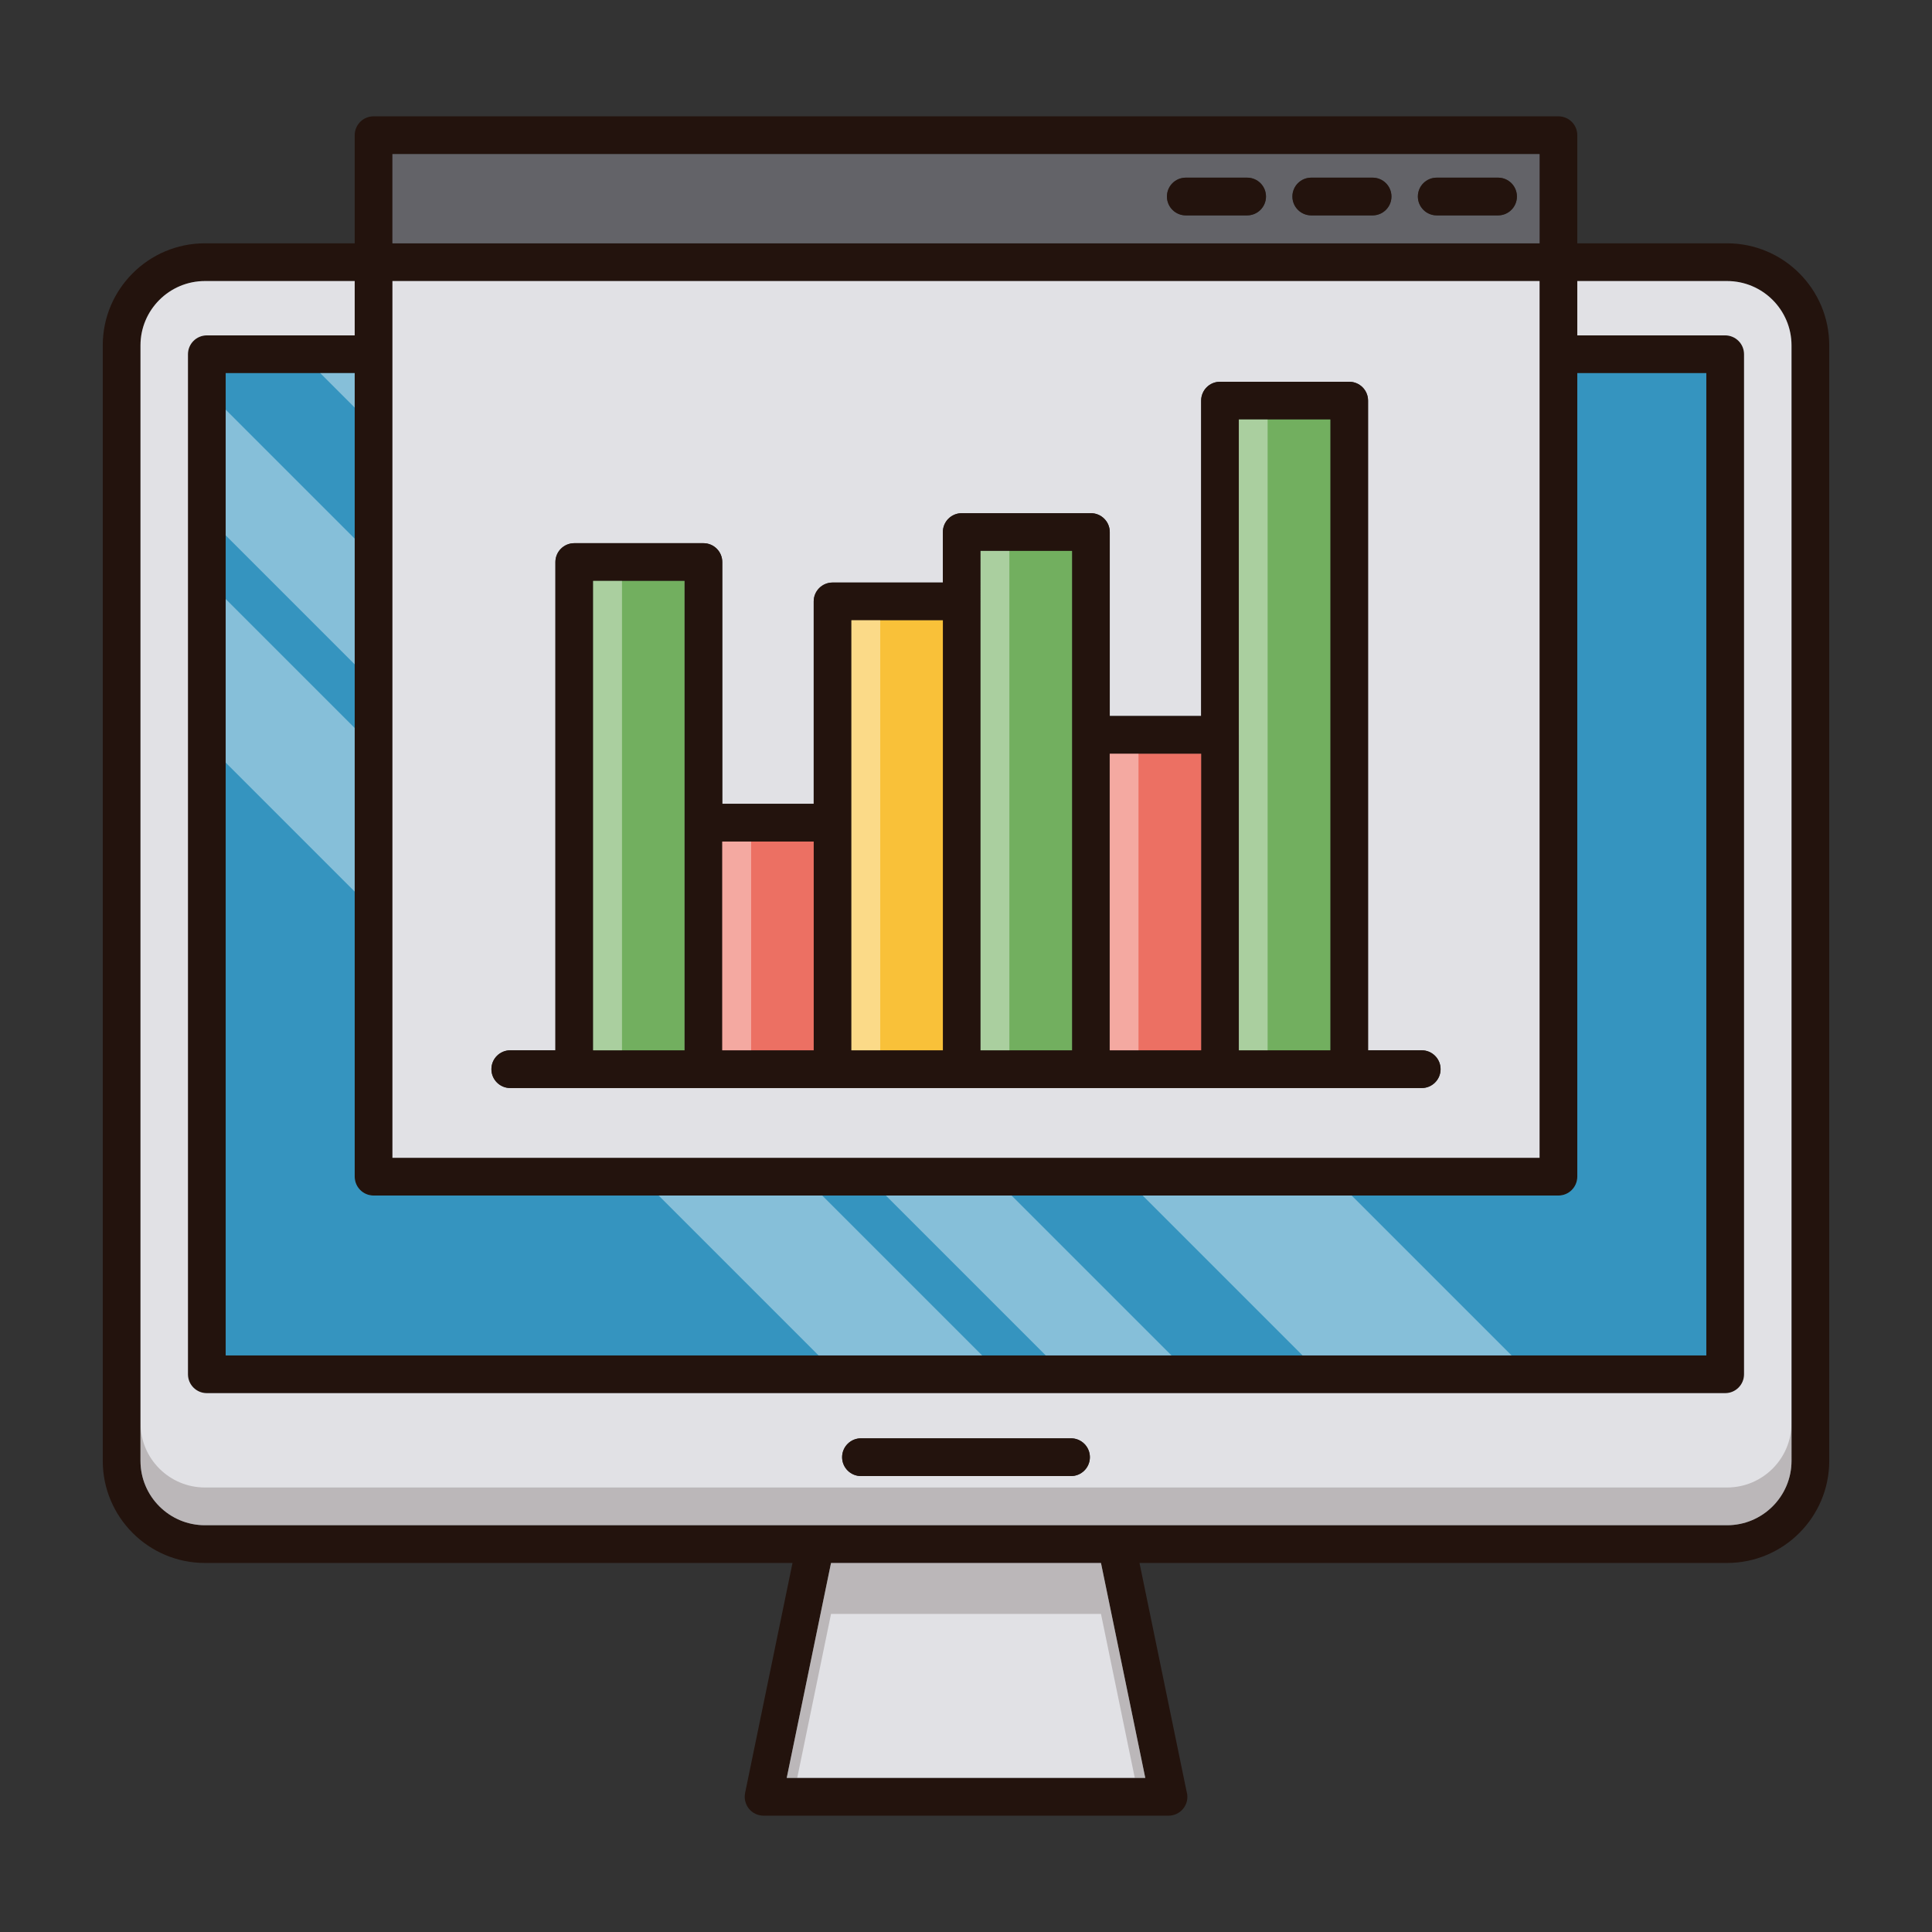<?xml version="1.0" standalone="no"?><!DOCTYPE svg PUBLIC "-//W3C//DTD SVG 1.1//EN" "http://www.w3.org/Graphics/SVG/1.1/DTD/svg11.dtd"><svg t="1625811509813" class="icon" viewBox="0 0 1024 1024" version="1.1" xmlns="http://www.w3.org/2000/svg" p-id="32588" xmlns:xlink="http://www.w3.org/1999/xlink" width="200" height="200"><rect x="0" y="0" width="1024" height="1024" fill="#333333" stroke="none"/><defs><style type="text/css"></style></defs><path d="M915.4 128.96H836V71.66c0-5.54-4.48-10-10-10H198c-5.52 0-10 4.46-10 10v57.3H108.6c-29.86 0-54.14 24.28-54.14 54.12v591.18c0 29.86 24.28 54.14 54.14 54.14h311.44l-25.12 121.9c0 0.04-0.02 0.08-0.02 0.12-0.12 0.58-0.16 1.18-0.18 1.76 0 0.06-0.02 0.12-0.02 0.16 0 0.04 0.02 0.06 0.02 0.08 0 0.6 0.06 1.18 0.16 1.74 0.02 0.12 0.04 0.24 0.08 0.34 0.12 0.54 0.28 1.06 0.48 1.56 0.04 0.12 0.1 0.24 0.16 0.36 0.22 0.5 0.46 0.98 0.76 1.44l0.18 0.24c0.14 0.2 0.26 0.38 0.42 0.56 0.18 0.24 0.38 0.44 0.58 0.66l0.14 0.14c0.4 0.38 0.82 0.74 1.28 1.06 0.1 0.06 0.18 0.12 0.28 0.2 0.46 0.28 0.94 0.54 1.42 0.76 0.12 0.06 0.24 0.1 0.34 0.14 0.52 0.22 1.06 0.38 1.6 0.5 0.1 0.02 0.18 0.02 0.26 0.04 0.6 0.12 1.22 0.18 1.84 0.18h214.64c5.52 0 10-4.46 10-10 0-1-0.16-1.98-0.44-2.9l-24.94-121.04H915.4c29.86 0 54.14-24.28 54.14-54.14V183.08c0-29.84-24.28-54.12-54.14-54.12zM208 81.66h608v47.3H208V81.66z m0 67.3h608v464.7H208V148.96z m-10 484.7h628c5.52 0 10-4.48 10-10V197.76h68.38V718.4H119.62V197.76H188v425.9c0 5.52 4.48 10 10 10z m409.02 308.68h-190.04l23.48-113.92h143.08l23.48 113.92z m342.52-168.08c0 18.84-15.32 34.14-34.14 34.14H108.6c-18.82 0-34.14-15.3-34.14-34.14V183.08c0-18.82 15.32-34.12 34.14-34.12H188v28.8H109.62c-5.52 0-10 4.48-10 10V728.4c0 5.52 4.48 10 10 10h804.76c5.52 0 10-4.48 10-10V187.76c0-5.52-4.48-10-10-10H836v-28.8h79.4c18.82 0 34.14 15.3 34.14 34.12v591.18z" fill="#23130D" p-id="32589"></path><path d="M208 81.66v47.3h608V81.66H208z m453 32.5h-32.5c-5.52 0-10-4.48-10-10 0-5.54 4.48-10 10-10h32.5c5.52 0 10 4.46 10 10 0 5.52-4.48 10-10 10z m66.5 0H695c-5.52 0-10-4.48-10-10 0-5.54 4.48-10 10-10h32.5c5.52 0 10 4.46 10 10 0 5.52-4.48 10-10 10z m66.5 0h-32.5c-5.52 0-10-4.48-10-10 0-5.54 4.48-10 10-10H794c5.52 0 10 4.46 10 10 0 5.52-4.48 10-10 10z" fill="#636368" p-id="32590"></path><path d="M208 148.96v464.7h608V148.96H208z m545.54 427.72H270.46c-5.52 0-10-4.48-10-10s4.48-10 10-10h23.92V297.9c0-5.52 4.48-10 10-10h68.44c5.54 0 10 4.48 10 10v128.14h48.46v-107.28c0-5.52 4.48-10 10-10h58.46V282c0-5.52 4.48-10 10-10h68.46c5.52 0 10 4.48 10 10v97.5h48.44v-167.16c0-5.54 4.48-10 10-10h68.46c5.52 0 10 4.46 10 10v344.34h28.44c5.52 0 10 4.48 10 10s-4.48 10-10 10zM607.02 942.34h-190.04l23.48-113.92h143.08z" fill="#E1E1E5" p-id="32591"></path><path d="M607.02 942.34h-5.56l-17.92-86.92h-143.08l-17.92 86.92h-5.56l23.48-113.92h143.08z" fill="#23130D" opacity=".2" p-id="32592"></path><path d="M915.4 148.96H836v28.8h78.38c5.52 0 10 4.48 10 10V728.4c0 5.52-4.48 10-10 10H109.62c-5.52 0-10-4.48-10-10V187.76c0-5.52 4.48-10 10-10H188v-28.8H108.6c-18.82 0-34.14 15.3-34.14 34.12v591.18c0 18.84 15.32 34.14 34.14 34.14h806.8c18.82 0 34.14-15.3 34.14-34.14V183.08c0-18.82-15.32-34.12-34.14-34.12zM567.66 782.34h-111.32c-5.52 0-10-4.48-10-10s4.48-10 10-10h111.32c5.52 0 10 4.48 10 10s-4.48 10-10 10z" fill="#E1E1E5" p-id="32593"></path><path d="M915.4 788.4H108.6c-18.82 0-34.14-15.3-34.14-34.14v20c0 18.84 15.32 34.14 34.14 34.14h806.8c18.82 0 34.14-15.3 34.14-34.14v-20c0 18.84-15.32 34.14-34.14 34.14z" fill="#23130D" opacity=".2" p-id="32594"></path><path d="M904.38 197.76V718.4H119.62V197.76H188v425.9c0 5.52 4.48 10 10 10h628c5.52 0 10-4.48 10-10V197.76h68.38z" fill="#3594BF" p-id="32595"></path><path d="M577.66 772.34c0 5.52-4.48 10-10 10h-111.32c-5.52 0-10-4.48-10-10s4.48-10 10-10h111.32c5.52 0 10 4.48 10 10zM804 104.16c0 5.52-4.48 10-10 10h-32.5c-5.52 0-10-4.48-10-10 0-5.54 4.48-10 10-10H794c5.52 0 10 4.46 10 10zM737.5 104.16c0 5.52-4.48 10-10 10H695c-5.52 0-10-4.48-10-10 0-5.54 4.48-10 10-10h32.5c5.52 0 10 4.46 10 10zM671 104.16c0 5.52-4.48 10-10 10h-32.5c-5.52 0-10-4.48-10-10 0-5.54 4.48-10 10-10h32.5c5.52 0 10 4.46 10 10zM753.54 556.68h-28.44V212.34c0-5.54-4.48-10-10-10h-68.46c-5.52 0-10 4.46-10 10v167.16H588.2V282c0-5.52-4.48-10-10-10h-68.46c-5.52 0-10 4.48-10 10v26.76h-58.46c-5.52 0-10 4.48-10 10v107.28h-48.46v-128.14c0-5.52-4.46-10-10-10h-68.44c-5.52 0-10 4.48-10 10v258.78h-23.92c-5.52 0-10 4.48-10 10s4.48 10 10 10h483.08c5.52 0 10-4.48 10-10s-4.48-10-10-10z m-390.72 0h-48.44V307.9h48.44v248.78z m68.46 0h-48.46v-110.64h48.46v110.64z m68.46 0h-48.46V328.76h48.46v227.92z m68.46 0h-48.46V292h48.46v264.68z m68.44 0H588.2v-157.18h48.44v157.18z m68.46 0h-48.44v-167.18l-0.02-0.02v-167.14h48.46v334.34z" fill="#23130D" p-id="32596"></path><path d="M314.38 307.9h48.44v248.78h-48.44z" fill="#72AF5F" p-id="32597"></path><path d="M314.38 307.9h15.286v248.78h-15.286z" fill="#FFFFFF" opacity=".4" p-id="32598"></path><path d="M382.82 446.04h48.46v110.64h-48.46z" fill="#EC7063" p-id="32599"></path><path d="M519.74 292h48.46v264.68h-48.46z" fill="#72AF5F" p-id="32600"></path><path d="M451.28 328.76h48.46v227.92h-48.46z" fill="#F9C139" p-id="32601"></path><path d="M588.2 399.5h48.44v157.18H588.2z" fill="#EC7063" p-id="32602"></path><path d="M705.1 222.34v334.34h-48.44v-167.18l-0.02-0.02v-167.14z" fill="#72AF5F" p-id="32603"></path><path d="M382.82 446.04h15.286v110.64h-15.286zM451.26 328.76h15.286v227.92h-15.286zM519.7 292h15.286v264.68h-15.286zM588.14 399.5h15.286v157.18h-15.286zM656.58 222.34h15.286v334.34h-15.286z" fill="#FFFFFF" opacity=".4" p-id="32604"></path><path d="M188 385.86v86.72L119.62 404.2v-86.72zM520.54 718.4h-86.7l-84.74-84.74h86.7zM188 285.5v66.64l-68.38-68.38v-66.64zM620.9 718.4h-66.64l-84.74-84.74h66.64zM169.72 197.76H188v18.28zM801.16 718.4h-110.8l-84.74-84.74h110.8z" fill="#FFFFFF" opacity=".4" p-id="32605"></path></svg>
